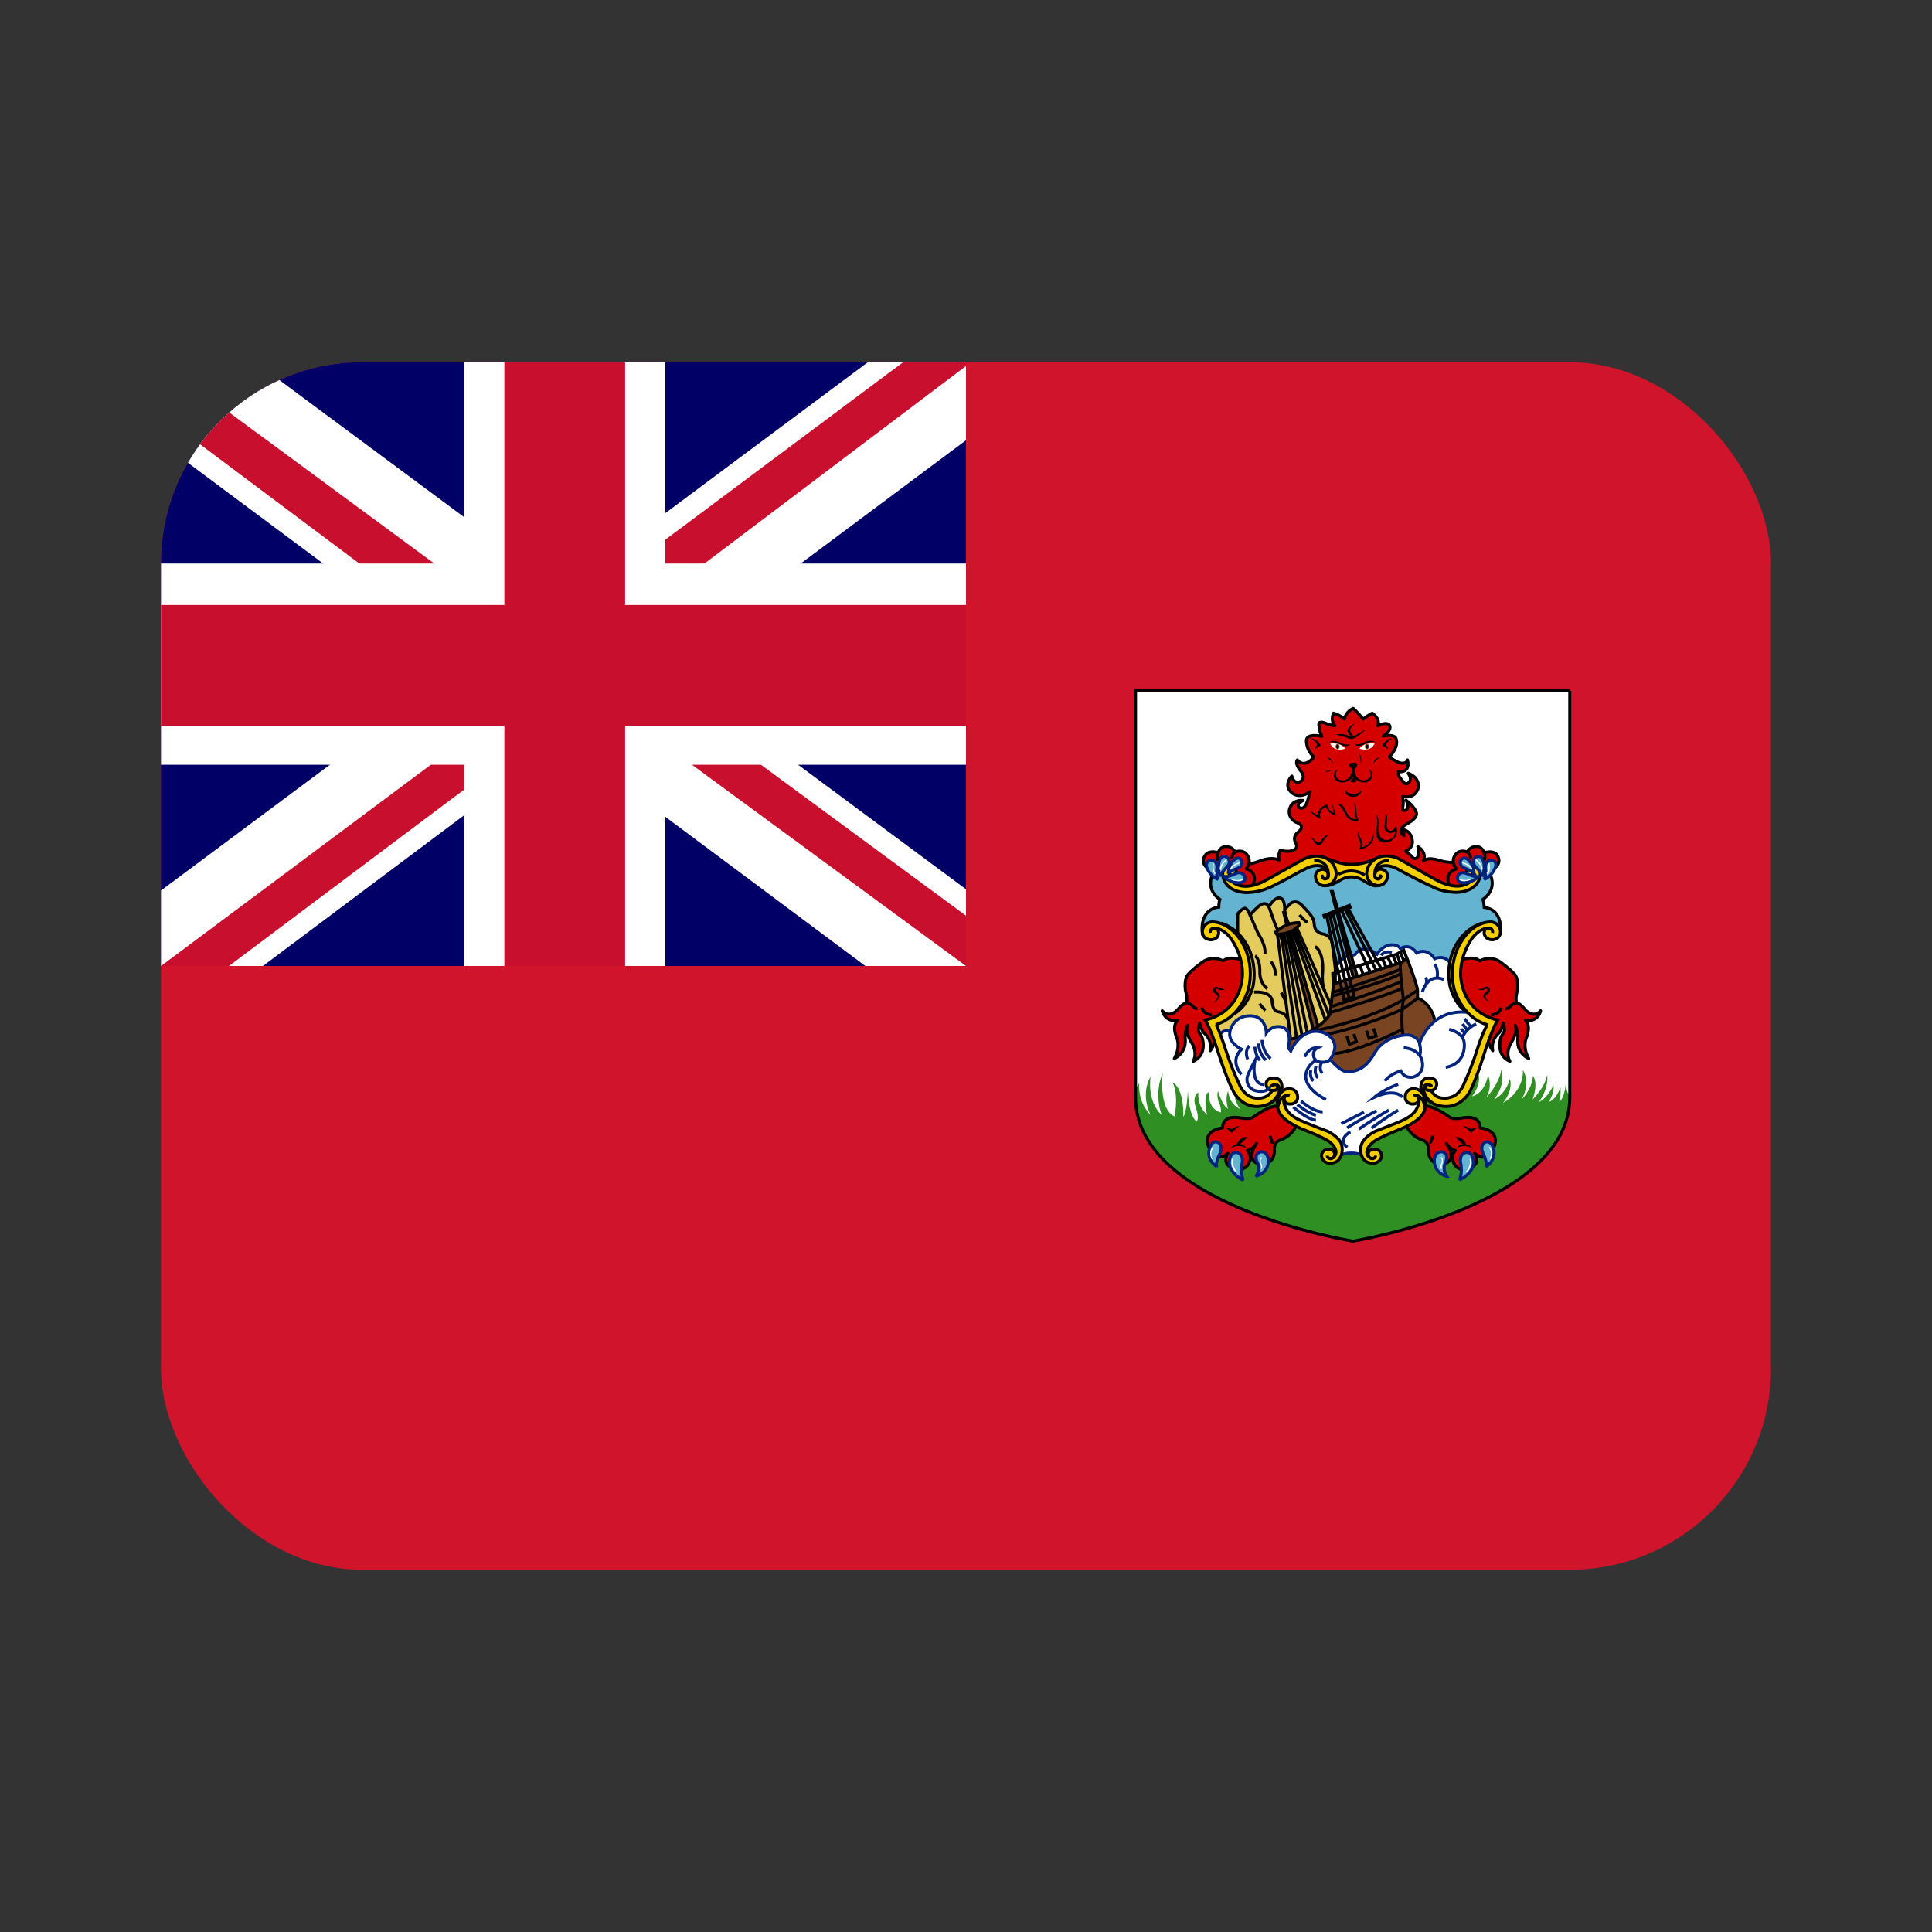 <svg width="48" height="48" viewBox="0 0 48 48" fill="none" xmlns="http://www.w3.org/2000/svg">
<rect x="0" y="0" width="48" height="48" fill="#333333" stroke="none"/>
<g clip-path="url(#clip0_1911_282)">
<path d="M4 9H44V39H4V9Z" fill="#CF142B"/>
<path d="M38.981 17.162V27.262C38.981 29.956 33.594 30.837 33.594 30.837C33.594 30.837 28.194 29.962 28.194 27.25V17.162H38.975H38.981Z" fill="white"/>
<path d="M38.981 27.262C38.981 29.956 33.594 30.837 33.594 30.837C33.594 30.837 28.194 29.962 28.194 27.25C28.194 27.25 28.194 27.031 28.306 26.913C28.306 26.913 28.244 27.356 28.587 27.7C28.587 27.7 28.319 27.212 28.587 26.744C28.587 26.744 28.481 27.356 28.863 27.7C28.863 27.7 28.656 27.206 28.887 26.656C28.887 26.656 28.775 27.55 29.181 27.738C29.181 27.738 29.294 27.212 29.131 26.887C29.131 26.887 29.413 27 29.4 27.75C29.4 27.75 29.488 27.637 29.512 27.094C29.512 27.094 29.525 27.719 29.731 27.863C29.731 27.863 29.806 27.8 29.712 27.519C29.613 27.244 29.75 27.144 29.775 27.144C29.775 27.144 29.725 27.456 29.988 27.694C29.988 27.694 29.875 27.2 30.031 27.131C30.031 27.131 29.994 27.55 30.331 27.637C30.331 27.637 30.35 27.519 30.281 27.387C30.281 27.387 30.219 27.231 30.262 27.106C30.262 27.106 30.369 27.481 30.512 27.544C30.512 27.544 30.425 27.319 30.512 27.106C30.512 27.106 30.525 27.419 30.806 27.55C30.806 27.55 30.619 27.3 30.688 27.038L32.481 27.125L33.419 27.169L36.212 26.981L36.688 26.562C36.688 26.562 36.881 26.819 36.575 27.238C36.575 27.238 36.875 27.188 36.969 26.719C36.969 26.719 37.094 26.975 36.925 27.269C36.925 27.269 37.256 26.931 37.3 26.562C37.3 26.562 37.431 26.925 37.119 27.312C37.119 27.312 37.394 27.212 37.513 26.806C37.513 26.806 37.612 27.056 37.344 27.4C37.344 27.4 37.85 27.144 37.837 26.587C37.837 26.587 38.044 26.887 37.806 27.312C37.806 27.312 38.056 27.081 38.087 26.731C38.087 26.731 38.231 26.887 38.075 27.319C38.075 27.319 38.388 27.019 38.438 26.7C38.438 26.7 38.5 27 38.237 27.375C38.237 27.375 38.419 27.325 38.594 26.962C38.594 26.962 38.638 27.113 38.481 27.375C38.481 27.375 38.656 27.344 38.769 27.006C38.769 27.006 38.788 27.206 38.737 27.381C38.737 27.381 38.869 27.3 38.9 26.925C38.901 27.022 38.927 27.116 38.975 27.2V27.25L38.981 27.262Z" fill="#2F8F22"/>
<path d="M36.212 21.418C36.212 21.418 36.025 21.456 35.775 21.381C35.538 21.306 35.444 21.337 35.369 21.381C35.369 21.381 35.462 21.187 35.225 21.031C35.225 21.031 35.3 21.231 35.194 21.318C35.194 21.318 35.15 21.362 35.094 21.3C35.094 21.3 35.013 21.206 34.919 21.15C34.919 21.15 35.125 21.075 35.087 20.868C35.05 20.662 34.938 20.643 34.881 20.612C34.871 20.662 34.871 20.713 34.881 20.762C34.881 20.762 34.663 20.637 34.956 20.468C35.256 20.3 35.206 20.193 35.15 20.106C35.092 20.017 35.018 19.941 34.931 19.881C34.931 19.881 34.994 19.981 34.975 20.062C34.969 20.137 34.825 20.187 34.85 20.056C34.881 19.906 34.85 19.931 34.85 19.787C34.85 19.787 35.112 19.875 35.225 19.612C35.225 19.612 35.325 19.343 34.987 19.212C34.987 19.212 35.069 19.325 35.031 19.4C35.031 19.4 34.956 19.537 34.875 19.437C34.794 19.331 34.737 19.3 34.744 19.175C34.744 19.175 35.05 19.218 34.969 18.881C34.969 18.881 34.913 19.106 34.519 18.806C34.519 18.806 34.781 18.543 34.675 18.331C34.675 18.331 34.644 18.237 34.369 18.287C34.369 18.287 34.606 18.137 34.513 18.006C34.513 18.006 34.456 17.925 34.225 18.031C34.225 18.031 34.319 17.887 34.094 17.718C34.094 17.718 33.944 17.793 33.869 17.868C33.869 17.868 33.719 17.681 33.619 17.6C33.619 17.6 33.444 17.668 33.4 17.868C33.4 17.868 33.319 17.775 33.131 17.718C33.131 17.718 33.044 17.893 33.163 18.031C33.163 18.031 33.075 18.031 32.913 17.962C32.913 17.962 32.737 17.887 32.769 18.031C32.788 18.181 32.806 18.218 32.844 18.293C32.844 18.293 32.438 18.2 32.456 18.418C32.46 18.492 32.478 18.565 32.511 18.631C32.543 18.698 32.588 18.757 32.644 18.806C32.644 18.806 32.425 19.106 32.231 18.881C32.231 18.881 32.156 18.956 32.306 19.143C32.306 19.143 32.456 19.3 32.325 19.406C32.325 19.406 32.169 19.531 32.094 19.281C32.094 19.281 31.837 19.537 32.144 19.731C32.144 19.731 32.331 19.843 32.538 19.668C32.538 19.668 32.475 20.168 32.288 20.068C32.288 20.068 32.169 19.993 32.375 19.887C32.375 19.887 32.075 19.85 32.031 20.137C32.031 20.137 31.994 20.356 32.25 20.45C32.25 20.45 32.444 20.525 32.25 20.675C32.25 20.675 32.094 20.781 32.194 20.95C32.194 20.95 32.306 21.125 32.013 21.15C32.013 21.15 31.863 21.15 31.806 21.125C31.806 21.125 31.744 21.25 31.781 21.375C31.781 21.375 31.637 21.268 31.312 21.387C30.988 21.512 31.006 21.425 30.988 21.462L30.887 21.612C30.887 21.612 31.062 21.837 31.069 21.818L31.031 22.068L31.119 22.106L31.794 21.806L32.481 21.45L33.038 21.475L33.388 21.556L33.837 21.593L34.175 21.418H34.65L35.175 21.681L35.769 22.037L36.081 22.1L36.325 22.081V21.593L36.212 21.418Z" fill="#D40000" stroke="black" stroke-width="0.075" stroke-linejoin="round"/>
<path d="M30.762 21.981C30.762 21.981 31.025 22.119 31.137 21.963C31.137 21.963 31.275 21.688 30.962 21.588C30.962 21.588 31.137 21.388 30.95 21.2C30.95 21.2 30.85 21.1 30.688 21.169C30.688 21.169 30.613 21.025 30.456 21.031C30.456 21.031 30.306 21.031 30.269 21.188C30.269 21.188 30.069 21.113 29.962 21.225C29.962 21.225 29.775 21.425 30.031 21.588L30.212 21.606L30.387 21.519L30.594 21.575C30.594 21.575 30.538 21.775 30.762 21.981Z" fill="#D40000" stroke="black" stroke-width="0.075" stroke-linejoin="round"/>
<path d="M36.6 21.506C36.688 21.495 36.777 21.512 36.854 21.555C36.932 21.597 36.994 21.663 37.031 21.744C37.194 22.131 36.844 22.344 36.844 22.344C36.869 22.425 36.875 22.544 36.875 22.544C37.362 22.606 37.275 23.156 37.275 23.156L37.112 23.019C36.831 22.906 36.531 23.156 36.325 23.556C36.112 23.969 36.212 24.15 36.25 24.637C36.288 25.119 37.062 25.412 37.062 25.412L36.456 26.975C36.219 27.6 35.706 27.344 35.562 27.206C35.419 27.081 35.381 27.156 35.312 27.206C35.244 27.269 35.644 27.581 34.906 27.881C34.175 28.175 34.05 28.4 33.925 28.475C33.8 28.55 33.3 28.506 33.25 28.437C33.188 28.375 33.225 28.375 33.031 28.256C32.844 28.15 32.519 28.037 32.169 27.869C31.819 27.7 31.831 27.481 31.837 27.437C31.837 27.394 31.956 27.031 31.544 27.319C31.137 27.612 30.788 27.181 30.788 27.181C30.712 27.075 30.363 26.156 30.363 26.156C30.29 25.9 30.201 25.65 30.094 25.406C30.094 25.406 30.069 25.456 30.375 25.281C30.675 25.112 30.812 24.825 30.919 24.537C31.025 24.25 30.919 23.756 30.881 23.662C30.844 23.562 30.619 23.106 30.337 23.012C30.062 22.912 29.869 23.162 29.869 23.162C29.869 23.162 29.788 22.6 30.281 22.537C30.281 22.537 30.281 22.425 30.306 22.344C30.306 22.344 29.956 22.131 30.119 21.744C30.119 21.744 30.231 21.475 30.544 21.506L30.475 21.656C30.475 21.656 30.4 22.444 31.55 21.919C32.706 21.381 32.675 21.281 33.344 21.619L33.819 21.612C33.819 21.612 34.506 21.281 34.737 21.425C34.956 21.569 35.756 22.012 35.756 22.012C35.756 22.012 36.531 22.306 36.688 21.762L36.6 21.506Z" fill="#64B4D1" stroke="black" stroke-width="0.075"/>
<path d="M33.112 24.938C33.112 24.938 33.075 24.694 33.038 24.538C33.038 24.538 32.944 24.294 33.1 24.113L33.275 23.907C33.275 23.907 33.388 23.756 33.525 23.738C33.525 23.738 33.669 23.738 33.675 23.706C33.694 23.675 33.85 23.425 34.212 23.706C34.212 23.706 34.325 23.519 34.513 23.482C34.513 23.482 34.7 23.431 34.794 23.569C34.794 23.569 35.013 23.407 35.194 23.675C35.194 23.675 35.45 23.525 35.644 23.819C35.644 23.819 35.894 23.694 36.044 23.95C36.2 24.219 36.169 24.325 36.169 24.325L36.294 24.75L36.7 25.25L35.75 25.613H35.312L34.456 25.838L32.938 25.956L32.519 25.456L33.119 24.938H33.112Z" fill="white" stroke="#00247D" stroke-width="0.075" stroke-miterlimit="10"/>
<path d="M31.831 27.468C31.831 27.468 31.606 27.474 31.488 27.543C31.375 27.593 31.281 27.655 31.15 27.743C31.15 27.743 31.087 27.824 30.825 27.774C30.825 27.774 30.375 27.668 30.375 28.024C30.375 28.024 29.825 28.062 30.05 28.543C30.05 28.543 30.194 28.918 30.506 28.655C30.506 28.655 30.306 28.937 30.694 29.049C30.694 29.049 30.969 29.124 31.056 28.83C31.056 28.83 31.1 28.718 30.994 28.58C30.994 28.58 31.125 28.555 31.219 28.412C31.219 28.412 30.931 28.774 31.25 28.912C31.25 28.912 31.644 29.005 31.663 28.599C31.663 28.599 31.625 28.399 31.788 28.33C31.788 28.33 32.1 28.255 32.225 27.918C32.225 27.918 31.788 27.674 31.831 27.468ZM30.913 23.874C30.913 23.874 30.562 23.718 30.387 23.874C30.387 23.874 30.169 23.737 29.919 23.874C29.919 23.874 29.688 24.024 29.525 24.199C29.525 24.199 29.413 24.293 29.45 24.599C29.45 24.599 29.512 24.818 29.481 24.918C29.481 24.918 29.406 24.905 29.25 25.093C29.25 25.093 29.056 25.312 28.875 25.112C28.875 25.112 28.938 25.399 29.256 25.349C29.256 25.349 29.1 25.474 29.238 25.787C29.238 25.787 29.337 26.012 29.175 26.299C29.175 26.299 29.456 26.187 29.45 25.849C29.45 25.849 29.419 25.624 29.512 25.474C29.512 25.474 29.419 25.612 29.613 25.918C29.613 25.918 29.762 26.143 29.644 26.368C29.644 26.368 29.919 26.268 29.894 25.93C29.869 25.593 29.706 25.73 29.806 25.418C29.806 25.418 29.837 25.58 29.919 25.668C29.981 25.72 30.028 25.789 30.054 25.866C30.081 25.943 30.086 26.026 30.069 26.105C30.069 26.105 30.231 25.893 30.194 25.68C30.183 25.585 30.155 25.492 30.113 25.405L30.637 25.105L30.906 24.637L30.913 23.874Z" fill="#D40000" stroke="black" stroke-width="0.075" stroke-linejoin="round"/>
<path d="M30.113 25.218C30.113 25.218 29.894 25.206 29.863 25.03M29.481 24.918C29.481 24.918 29.556 24.918 29.631 24.993C29.631 24.993 29.675 25.068 29.75 25.055" stroke="black" stroke-width="0.075" stroke-miterlimit="10"/>
<path d="M30.438 24.575C30.438 24.575 30.325 24.575 30.25 24.525C30.25 24.525 30.194 24.482 30.156 24.55C30.156 24.55 30.094 24.65 30.206 24.694C30.206 24.694 30.344 24.769 30.131 24.907C30.131 24.907 30.381 24.807 30.281 24.682C30.281 24.682 30.169 24.607 30.206 24.575C30.206 24.575 30.219 24.55 30.269 24.575C30.306 24.613 30.394 24.6 30.438 24.575Z" fill="black"/>
<path d="M33.85 25.188L33.981 25.15L33.106 22.15H33.081L33.85 25.188Z" fill="#784421" stroke="black" stroke-width="0.075"/>
<path d="M30.95 28.518C30.95 28.518 30.75 28.399 30.575 28.537C30.575 28.537 30.6 28.462 30.725 28.43C30.725 28.43 30.8 28.23 30.994 28.249C30.994 28.249 30.913 28.349 30.806 28.424C30.806 28.424 30.919 28.437 30.956 28.518H30.95Z" fill="black"/>
<path d="M30.231 28.988C30.231 28.988 29.906 28.788 30.087 28.445C30.087 28.445 30.137 28.351 30.231 28.37C30.231 28.37 30.438 28.432 30.281 28.713C30.281 28.713 30.194 28.895 30.231 28.995V28.988ZM30.887 29.32C30.887 29.32 30.425 29.107 30.569 28.745C30.569 28.745 30.613 28.62 30.719 28.632C30.719 28.632 30.894 28.645 30.863 28.882C30.863 28.882 30.806 29.107 30.887 29.32Z" fill="#64B4D1" stroke="#00247D" stroke-width="0.075" stroke-miterlimit="2.6"/>
<path d="M30.794 27.975C30.794 27.975 30.65 28.081 30.6 28.15C30.6 28.15 30.538 28.075 30.462 28.037C30.462 28.037 30.556 28.018 30.6 28.056C30.6 28.056 30.675 27.993 30.788 27.975H30.794Z" fill="black"/>
<path d="M31.2 29.224C31.2 29.224 31.575 29.137 31.5 28.755C31.5 28.755 31.462 28.593 31.312 28.618C31.312 28.618 31.125 28.668 31.25 28.905C31.25 28.905 31.319 29.068 31.2 29.224Z" fill="#64B4D1" stroke="#00247D" stroke-width="0.075" stroke-miterlimit="2.6"/>
<path d="M32.85 21.294L33.206 21.413C33.206 21.413 33.544 21.556 33.975 21.413L34.3 21.288L34.081 21.625V21.806L34.212 22.006C34.212 22.006 34.131 22.044 33.875 21.881C33.875 21.881 33.6 21.669 33.275 21.881C33.275 21.881 33.087 22.006 32.938 22.006L33.156 21.769L33.075 21.55L32.85 21.281V21.294Z" fill="#F5CE00" stroke="black" stroke-width="0.075" stroke-miterlimit="2.6"/>
<path d="M31.344 28.781C31.344 28.781 31.356 28.756 31.344 28.75L31.312 28.762C31.312 28.762 31.275 28.825 31.312 28.913C31.312 28.913 31.344 28.969 31.331 29.025V29.05C31.331 29.05 31.35 29.044 31.35 29.025C31.35 29.025 31.375 28.975 31.337 28.913C31.337 28.913 31.3 28.825 31.344 28.781Z" fill="white"/>
<path d="M36.375 21.981C36.375 21.981 36.112 22.119 36 21.963C36 21.963 35.869 21.688 36.181 21.588C36.181 21.588 36.006 21.388 36.188 21.2C36.188 21.2 36.288 21.1 36.45 21.169C36.45 21.169 36.525 21.025 36.681 21.031C36.681 21.031 36.831 21.031 36.869 21.188C36.869 21.188 37.075 21.113 37.181 21.225C37.181 21.225 37.356 21.425 37.106 21.588L36.925 21.606L36.744 21.519L36.556 21.575C36.556 21.575 36.606 21.775 36.369 21.981H36.375Z" fill="#D40000" stroke="black" stroke-width="0.075" stroke-linejoin="round"/>
<path d="M34.3 21.776C34.3 21.776 34.3 21.826 34.25 21.838C34.25 21.838 34.188 21.857 34.156 21.782V21.763C34.156 21.732 34.138 21.638 34.244 21.557C34.244 21.557 34.406 21.426 34.719 21.588C35.02 21.758 35.329 21.914 35.644 22.057C35.644 22.057 35.837 22.157 36.138 22.17C36.138 22.17 36.544 22.201 36.719 21.913C36.719 21.913 36.85 21.695 36.719 21.551C36.719 21.551 36.663 21.488 36.575 21.501C36.529 21.511 36.489 21.538 36.462 21.576C36.462 21.576 36.4 21.663 36.469 21.732C36.469 21.732 36.569 21.795 36.606 21.67C36.606 21.682 36.638 21.776 36.581 21.851C36.581 21.851 36.331 22.226 35.65 21.845L34.756 21.338C34.756 21.338 34.312 21.107 34.031 21.47C34.031 21.47 33.819 21.77 34.1 21.963C34.1 21.963 34.312 22.088 34.438 21.888C34.438 21.888 34.55 21.695 34.375 21.613C34.375 21.613 34.225 21.538 34.169 21.688C34.106 21.838 34.281 21.876 34.294 21.77C34.294 21.77 34.294 21.745 34.312 21.77L34.3 21.776Z" fill="#F5CE00" stroke="black" stroke-width="0.075" stroke-miterlimit="2.6"/>
<path d="M30.75 23.326V22.763C30.75 22.713 30.75 22.688 30.825 22.626C30.887 22.576 30.956 22.482 31.056 22.732C31.056 22.732 31.256 22.513 31.319 22.482C31.319 22.482 31.444 22.388 31.525 22.526C31.525 22.526 31.625 22.363 31.712 22.326C31.712 22.326 31.913 22.201 31.919 22.588L32.075 22.438C32.075 22.438 32.2 22.345 32.337 22.482C32.337 22.482 32.556 22.707 32.587 22.77C32.587 22.77 32.638 22.832 32.65 22.938C32.65 22.938 32.65 23.063 32.712 23.126C32.712 23.126 32.781 23.188 32.85 23.201C32.85 23.201 33.006 23.207 33.075 23.363C33.075 23.363 33.094 23.332 33.175 24.063V25.407L32.275 26.476L30.831 26.063L30.256 25.82L30.119 25.407L30.681 25.038L30.981 24.226L30.887 23.645L30.75 23.32V23.326Z" fill="#E4CB5E" stroke="black" stroke-width="0.075" stroke-miterlimit="2.6"/>
<path d="M34.725 24.025L34.8 23.932L34.956 23.807C34.956 23.807 35.206 24.457 35.219 24.6V24.8C35.219 24.8 35.594 24.9 35.669 25.469L35.356 26.044L34.869 25.769L34.725 25.675V24.032V24.025Z" fill="#784421" stroke="black" stroke-width="0.075"/>
<path d="M30.144 28.526C30.144 28.526 30.156 28.507 30.144 28.488L30.113 28.513C30.113 28.513 30.019 28.619 30.1 28.788C30.1 28.788 30.1 28.813 30.119 28.801C30.119 28.801 30.137 28.801 30.119 28.782C30.119 28.782 30.05 28.632 30.144 28.532V28.526Z" fill="white"/>
<path d="M31.606 28.413C31.606 28.413 31.613 28.363 31.581 28.313C31.581 28.313 31.562 28.275 31.569 28.219M31.919 22.588C31.919 22.588 31.919 22.732 31.962 22.838C32 22.938 32.144 23.119 32.15 23.207" stroke="black" stroke-width="0.075" stroke-miterlimit="10"/>
<path d="M35.312 27.469C35.312 27.469 35.538 27.475 35.656 27.544C35.781 27.594 35.869 27.656 36 27.744C36 27.744 36.062 27.825 36.325 27.775C36.325 27.775 36.775 27.669 36.775 28.025C36.775 28.025 37.319 28.062 37.1 28.544C37.1 28.544 36.95 28.919 36.638 28.656C36.638 28.656 36.837 28.938 36.45 29.05C36.45 29.05 36.175 29.125 36.094 28.831C36.094 28.831 36.044 28.719 36.156 28.581C36.156 28.581 36.025 28.556 35.938 28.413C35.938 28.413 36.219 28.775 35.906 28.913C35.906 28.913 35.513 29.006 35.487 28.6C35.487 28.6 35.519 28.4 35.362 28.331C35.362 28.331 35.05 28.256 34.913 27.919C34.913 27.919 35.362 27.675 35.319 27.469H35.312Z" fill="#D40000" stroke="black" stroke-width="0.075" stroke-linejoin="round"/>
<path d="M31.738 23.212L32.112 26.2M31.831 23.206L32.244 25.993M31.9 23.193L32.388 25.956" stroke="black" stroke-width="0.075" stroke-miterlimit="10"/>
<path d="M32.663 25.72L32.8 25.676L31.925 22.676H31.894L32.663 25.72Z" fill="#784421" stroke="black" stroke-width="0.075"/>
<path d="M32.169 23.082L33.05 25.301M32.112 23.113L32.962 25.426" stroke="black" stroke-width="0.075" stroke-miterlimit="10"/>
<path d="M30.725 29.1C30.725 29.1 30.619 29.006 30.637 28.831C30.637 28.831 30.637 28.794 30.619 28.787C30.619 28.787 30.6 28.781 30.6 28.825C30.6 28.825 30.569 29.006 30.694 29.106C30.694 29.106 30.7 29.125 30.719 29.119C30.719 29.119 30.731 29.119 30.719 29.1H30.725Z" fill="white"/>
<path d="M32.219 23.051L33.112 25.076M31.969 23.176L32.531 25.907" stroke="black" stroke-width="0.075" stroke-miterlimit="10"/>
<path d="M36.5 25.188C36.106 24.962 36.019 24.475 36.019 24.475C35.962 24.174 35.997 23.863 36.119 23.581C36.369 23.044 36.812 22.938 36.812 22.938C36.812 22.938 36.381 23.238 36.263 23.637C36.263 23.637 36.175 23.981 36.225 24.306C36.275 24.65 36.256 24.562 36.337 24.825L36.5 25.2V25.188Z" fill="#F5CE00" stroke="black" stroke-width="0.075" stroke-miterlimit="2.6"/>
<path d="M34.794 23.918L33.131 24.449L33.044 25.199C32.65 25.768 31.844 25.868 31.844 25.868L32.469 26.537L33.656 26.787L34.294 26.299L34.869 25.774C34.806 25.493 34.837 25.074 34.837 25.074C34.837 24.999 34.869 24.837 34.869 24.837C34.869 24.837 34.775 24.168 34.794 23.93V23.918Z" fill="#784421" stroke="black" stroke-width="0.075"/>
<path d="M33.062 25.012C33.062 25.012 34.163 24.668 34.812 24.387M32.538 25.637C32.538 25.637 33.913 25.387 34.869 24.837L35.219 24.599" stroke="black" stroke-width="0.075" stroke-miterlimit="10"/>
<path d="M35.219 24.801L34.844 25.076C34.844 25.076 33.312 25.776 32.144 25.801M34.837 25.576C34.837 25.576 33.663 26.188 33 26.188" stroke="black" stroke-width="0.075" stroke-miterlimit="10"/>
<path d="M36.237 23.874C36.237 23.874 36.587 23.718 36.763 23.874C36.763 23.874 36.987 23.737 37.237 23.874C37.237 23.874 37.462 24.024 37.625 24.199C37.625 24.199 37.737 24.293 37.7 24.599C37.7 24.599 37.638 24.818 37.681 24.918C37.681 24.918 37.75 24.905 37.9 25.093C37.9 25.093 38.106 25.312 38.275 25.112C38.275 25.112 38.225 25.399 37.9 25.349C37.9 25.349 38.05 25.474 37.919 25.787C37.919 25.787 37.819 26.012 37.981 26.299C37.981 26.299 37.694 26.187 37.706 25.849C37.706 25.849 37.731 25.624 37.644 25.474C37.644 25.474 37.731 25.612 37.538 25.918C37.538 25.918 37.388 26.143 37.513 26.368C37.513 26.368 37.231 26.268 37.263 25.93C37.281 25.593 37.45 25.73 37.344 25.418C37.344 25.418 37.319 25.58 37.237 25.668C37.175 25.72 37.128 25.789 37.102 25.866C37.076 25.943 37.071 26.026 37.087 26.105C37.087 26.105 36.925 25.893 36.962 25.68C37 25.462 37.038 25.405 37.038 25.405L36.519 25.105L36.256 24.637L36.237 23.874Z" fill="#D40000" stroke="black" stroke-width="0.075" stroke-linejoin="round"/>
<path d="M30.288 25.774C30.288 25.774 30.337 25.543 30.556 25.625C30.556 25.625 30.631 25.25 31.038 25.237C31.444 25.224 31.462 25.637 31.462 25.662C31.462 25.662 31.587 25.487 31.781 25.506C31.781 25.506 32.125 25.487 32.006 26.037L32.069 26.112C32.069 26.112 32.325 25.493 32.862 25.649C32.862 25.649 33.388 25.812 33.05 26.318C33.05 26.318 33.312 26.662 33.525 26.631C33.75 26.599 33.944 26.531 34.163 26.143C34.388 25.756 34.894 25.693 35.019 25.718C35.144 25.737 35.25 25.831 35.269 25.918C35.269 25.918 35.538 25.024 36.506 25.156L36.894 25.362L37.044 25.424L36.819 26.049L36.294 27.25L35.881 27.375L35.456 27.131L35.306 27.206V27.575L34.744 27.974L34.356 28.131L33.931 28.431L33.825 28.693C33.825 28.693 33.594 28.587 33.325 28.693L33.237 28.468L32.987 28.237L32.013 27.774L31.844 27.212L31.663 27.131L31.462 27.356L31.181 27.393L30.744 27.093L30.281 25.781L30.288 25.774Z" fill="white" stroke="#00247D" stroke-width="0.075" stroke-miterlimit="10"/>
<path d="M34.513 21.375C34.513 21.375 34.138 21.363 34.156 21.75" stroke="black" stroke-width="0.075" stroke-miterlimit="2.6"/>
<path d="M36.938 25.457C36.3 25.257 36.125 24.563 36.125 24.563C36.049 24.24 36.075 23.902 36.2 23.594C36.5 22.907 36.994 22.907 36.994 22.907C37.057 22.898 37.122 22.913 37.174 22.951C37.227 22.988 37.263 23.044 37.275 23.107C37.3 23.257 37.194 23.313 37.194 23.313C37.025 23.407 36.913 23.282 36.913 23.282C36.837 23.182 36.894 23.101 36.894 23.101C36.938 23.038 37.019 23.076 37.019 23.076C37.1 23.088 37.081 23.176 37.081 23.176C37.081 23.176 37.106 23.076 37.006 23.063C37.006 23.063 36.806 23.019 36.581 23.301C36.581 23.301 36.288 23.682 36.288 24.182C36.288 24.182 36.25 25.107 37.206 25.344C37.206 25.344 37.106 25.494 36.919 26.038C36.919 26.038 36.712 26.738 36.519 27.119C36.519 27.119 36.25 27.657 35.65 27.438C35.65 27.438 35.3 27.282 35.3 27.032C35.3 27.032 35.281 26.794 35.487 26.782C35.487 26.782 35.694 26.763 35.694 26.938C35.694 26.938 35.694 27.126 35.475 27.088C35.475 27.088 35.4 27.069 35.406 26.994C35.406 26.994 35.419 26.919 35.519 26.957C35.612 26.994 35.519 26.957 35.519 26.951C35.519 26.951 35.481 26.932 35.444 26.951C35.444 26.951 35.406 26.951 35.406 27.013C35.406 27.013 35.406 27.051 35.45 27.082L35.556 27.094C35.556 27.094 35.619 27.219 35.744 27.263C35.818 27.286 35.898 27.291 35.974 27.278C36.052 27.265 36.124 27.234 36.188 27.188C36.271 27.116 36.336 27.023 36.375 26.919C36.501 26.645 36.61 26.363 36.7 26.076C36.7 26.076 36.812 25.719 36.913 25.532L36.938 25.457Z" fill="#F5CE00" stroke="black" stroke-width="0.075" stroke-miterlimit="2.6"/>
<path d="M35.125 27.213C35.125 27.213 35.25 27.201 35.25 27.307C35.25 27.307 35.244 27.457 35.05 27.425C35.05 27.425 34.862 27.388 34.925 27.175C34.925 27.175 34.975 27.032 35.15 27.05C35.15 27.05 35.325 27.05 35.4 27.288C35.4 27.288 35.462 27.494 35.356 27.663C35.244 27.851 34.969 27.976 34.831 28.038C34.831 28.038 34.288 28.244 34.125 28.369C34.125 28.369 33.875 28.55 33.987 28.719C33.987 28.719 34.031 28.788 34.094 28.788C34.094 28.788 34.169 28.788 34.175 28.713C34.175 28.713 34.175 28.757 34.131 28.776C34.131 28.776 34.081 28.8 34.025 28.757C34.025 28.757 33.962 28.694 34.013 28.607C34.013 28.607 34.075 28.507 34.237 28.569C34.237 28.569 34.362 28.638 34.312 28.776C34.312 28.776 34.256 28.907 34.1 28.901C34.1 28.901 33.981 28.901 33.9 28.826C33.775 28.694 33.775 28.451 33.888 28.326C33.888 28.326 33.981 28.194 34.181 28.101L34.744 27.882C34.906 27.813 35.05 27.738 35.144 27.625C35.144 27.625 35.225 27.538 35.256 27.375C35.256 27.375 35.281 27.25 35.206 27.226L35.131 27.207L35.125 27.213Z" fill="#F5CE00" stroke="black" stroke-width="0.075" stroke-miterlimit="2.6"/>
<path d="M35.138 27.212C35.138 27.212 35.269 27.187 35.356 27.35C35.356 27.35 35.4 27.443 35.406 27.506M35.45 26.943C35.45 26.943 35.319 26.962 35.388 27.156C35.456 27.337 35.575 27.387 35.606 27.418" stroke="black" stroke-width="0.075" stroke-miterlimit="2.6"/>
<path d="M32.85 21.775C32.85 21.775 32.85 21.825 32.913 21.837C32.913 21.837 32.962 21.85 32.994 21.781V21.762C32.994 21.731 33.013 21.637 32.919 21.556C32.919 21.556 32.744 21.425 32.431 21.587C32.431 21.587 32.181 21.712 32.013 21.812C32.013 21.812 31.569 22.05 31.512 22.062C31.512 22.062 31.312 22.162 31.012 22.175C31.012 22.175 30.606 22.206 30.438 21.918C30.438 21.918 30.3 21.7 30.438 21.556C30.438 21.556 30.488 21.493 30.575 21.506C30.613 21.512 30.65 21.531 30.688 21.581C30.688 21.581 30.75 21.668 30.681 21.737C30.681 21.737 30.581 21.8 30.544 21.675C30.544 21.687 30.525 21.775 30.575 21.862C30.575 21.862 30.825 22.231 31.5 21.843L32.394 21.343C32.394 21.343 32.844 21.112 33.119 21.468C33.119 21.468 33.331 21.768 33.056 21.968C33.056 21.968 32.85 22.093 32.712 21.893C32.712 21.893 32.612 21.706 32.775 21.618C32.775 21.618 32.925 21.543 32.994 21.693C33.056 21.843 32.869 21.881 32.856 21.775C32.856 21.775 32.856 21.75 32.85 21.775ZM30.65 25.193C31.044 24.975 31.137 24.475 31.137 24.475C31.225 23.975 31.031 23.581 31.031 23.581C30.781 23.043 30.344 22.937 30.344 22.937C30.344 22.937 30.769 23.237 30.887 23.637C30.887 23.637 30.988 23.981 30.925 24.306C30.875 24.65 30.894 24.562 30.812 24.825L30.65 25.193Z" fill="#F5CE00" stroke="black" stroke-width="0.075" stroke-miterlimit="2.6"/>
<path d="M32.65 21.375C32.65 21.375 33.025 21.363 33 21.75" stroke="black" stroke-width="0.075" stroke-miterlimit="2.6"/>
<path d="M30.206 25.457C30.85 25.257 31.019 24.563 31.019 24.563C31.097 24.241 31.073 23.902 30.95 23.594C30.65 22.907 30.156 22.907 30.156 22.907C30.093 22.898 30.028 22.913 29.976 22.951C29.923 22.988 29.887 23.044 29.875 23.107C29.856 23.257 29.956 23.313 29.956 23.313C30.131 23.407 30.244 23.282 30.244 23.282C30.312 23.182 30.256 23.101 30.256 23.101C30.212 23.038 30.131 23.076 30.131 23.076C30.056 23.088 30.069 23.176 30.069 23.176C30.069 23.176 30.05 23.076 30.144 23.063C30.144 23.063 30.344 23.019 30.569 23.301C30.569 23.301 30.869 23.682 30.869 24.182C30.869 24.182 30.906 25.107 29.944 25.344C29.944 25.344 30.05 25.494 30.231 26.038C30.231 26.038 30.444 26.738 30.644 27.119C30.644 27.119 30.906 27.657 31.5 27.438C31.5 27.438 31.85 27.282 31.85 27.032C31.85 27.032 31.875 26.794 31.663 26.782C31.663 26.782 31.456 26.763 31.456 26.938C31.456 26.938 31.456 27.126 31.681 27.088C31.681 27.088 31.756 27.069 31.744 26.994C31.744 26.994 31.731 26.919 31.637 26.957C31.538 26.994 31.637 26.957 31.637 26.951C31.637 26.951 31.669 26.932 31.706 26.951C31.706 26.951 31.744 26.951 31.744 27.013C31.744 27.013 31.744 27.051 31.7 27.082L31.606 27.094C31.606 27.094 31.544 27.219 31.406 27.263C31.333 27.288 31.254 27.294 31.178 27.281C31.102 27.268 31.03 27.236 30.969 27.188C30.885 27.116 30.82 27.023 30.781 26.919C30.653 26.645 30.542 26.364 30.45 26.076C30.45 26.076 30.337 25.719 30.25 25.532L30.212 25.457H30.206Z" fill="#F5CE00" stroke="black" stroke-width="0.075" stroke-miterlimit="2.6"/>
<path d="M32.031 27.213C32.031 27.213 31.906 27.201 31.906 27.307C31.906 27.307 31.906 27.457 32.106 27.425C32.106 27.425 32.294 27.388 32.225 27.175C32.225 27.175 32.181 27.032 32 27.05C32 27.05 31.831 27.05 31.75 27.288C31.75 27.288 31.694 27.494 31.8 27.663C31.913 27.851 32.188 27.976 32.319 28.038C32.319 28.038 32.862 28.244 33.031 28.369C33.031 28.369 33.275 28.55 33.163 28.719C33.163 28.719 33.125 28.788 33.056 28.788C33.056 28.788 32.981 28.788 32.975 28.713C32.975 28.713 32.975 28.757 33.019 28.776C33.019 28.776 33.075 28.8 33.125 28.757C33.125 28.757 33.188 28.694 33.138 28.607C33.138 28.607 33.075 28.507 32.925 28.569C32.925 28.569 32.788 28.638 32.85 28.776C32.85 28.776 32.894 28.907 33.05 28.901C33.05 28.901 33.175 28.901 33.25 28.826C33.375 28.694 33.375 28.451 33.275 28.326C33.275 28.326 33.169 28.194 32.975 28.101C32.856 28.063 32.631 27.969 32.413 27.882C32.244 27.813 32.1 27.738 32.006 27.625C32.006 27.625 31.925 27.538 31.894 27.375C31.894 27.375 31.875 27.25 31.95 27.226L32.025 27.207L32.031 27.213Z" fill="#F5CE00" stroke="black" stroke-width="0.075" stroke-miterlimit="2.6"/>
<path d="M32.013 27.212C32.013 27.212 31.881 27.188 31.8 27.35C31.8 27.35 31.756 27.444 31.744 27.506M31.7 26.944C31.7 26.944 31.837 26.962 31.769 27.156C31.694 27.337 31.581 27.387 31.544 27.419M33.256 21.725C33.256 21.725 33.581 21.519 33.906 21.744M31.425 23.7C31.425 23.7 31.469 23.512 31.262 23.2C31.262 23.2 31.125 22.906 31.062 22.731M31.525 22.525L31.669 22.938L31.856 23.363" stroke="black" stroke-width="0.075" stroke-miterlimit="2.6"/>
<path d="M31.575 23.893C31.575 23.893 31.7 24.024 31.688 24.243M31.181 23.749C31.181 23.749 31.312 23.812 31.3 24.174C31.3 24.174 31.294 24.424 31.488 24.562M31.156 24.649C31.156 24.649 31.575 24.605 31.606 24.868C31.606 24.868 31.606 25.118 31.756 25.137C31.756 25.137 31.962 25.155 32.006 25.362M31.294 24.937C31.294 24.937 31.369 25.043 31.444 25.099M31.831 24.662C31.831 24.662 31.931 24.831 31.956 24.918M32.288 22.73C32.288 22.73 32.388 22.862 32.481 22.918M32.675 23.518C32.675 23.518 32.888 23.618 32.862 24.143C32.862 24.143 32.825 24.456 32.919 24.624" stroke="black" stroke-width="0.075" stroke-miterlimit="10"/>
<path d="M31.694 23.162L31.719 23.212C31.719 23.212 32.094 23.23 32.288 22.974L32.269 22.924C32.269 22.924 31.938 22.905 31.706 23.162H31.694Z" fill="#784421" stroke="black" stroke-width="0.075"/>
<path d="M33.044 25.157C33.044 25.157 34.331 24.782 34.831 24.557" stroke="black" stroke-width="0.075" stroke-miterlimit="10"/>
<path d="M32.906 22.782L32.894 22.744L33.525 22.494L33.544 22.544L32.906 22.782Z" fill="#784421" stroke="black" stroke-width="0.075"/>
<path d="M32.962 22.756L33.388 24.837M33.038 22.738L33.519 24.8M33.119 22.7L33.644 24.756M33.331 22.625L34.05 24.163M33.425 22.6L34.194 24.113M33.487 22.562L34.325 24.081M33.356 24.856L33.681 24.756M33.112 24.656C33.112 24.656 34.062 24.375 34.8 24.081M33.087 24.75C33.087 24.75 34.306 24.438 34.788 24.2M33.462 25.738L33.525 25.944L33.7 25.881L33.638 25.688M33.95 25.606L34.013 25.794L34.188 25.738L34.125 25.55M33.125 24.45L33.112 24.188L34.706 23.706L34.788 23.931M33.788 23.981L33.869 24.219M34.344 23.819L34.444 24.044M34.475 23.775L34.575 23.981M34.6 23.731L34.7 23.956M34.7 23.706L34.875 23.606L34.95 23.8M34.788 23.656L34.875 23.863" stroke="black" stroke-width="0.075" stroke-miterlimit="10"/>
<path d="M30.844 26.693C30.844 26.693 30.531 26.375 30.844 26.068C30.844 26.068 30.5 25.906 30.556 25.631M31.406 26.943C31.406 26.943 31.075 26.987 31.175 26.356C31.175 26.356 31.038 26.606 30.994 26.731C30.974 26.793 30.976 26.86 30.998 26.921C31.021 26.982 31.063 27.034 31.119 27.068C31.175 27.106 31.462 27.181 31.556 26.993M31.038 25.981C31.038 25.981 30.906 26.1 31 26.318M31.175 26.006C31.175 26.006 31.188 26.225 31.3 26.343M31.269 25.925C31.269 25.925 31.269 26.175 31.45 26.337M31.356 25.837C31.356 25.837 31.356 26.118 31.569 26.3M32.413 26.256C32.413 26.256 32.513 26.012 32.737 26.031C32.737 26.031 32.631 26.081 32.631 26.187C32.631 26.187 32.619 26.375 32.812 26.387C32.812 26.387 32.969 26.412 33.05 26.325" stroke="#00247D" stroke-width="0.075" stroke-miterlimit="10"/>
<path d="M32.944 27.318C32.944 27.318 32.388 27.055 32.444 26.687C32.444 26.687 32.469 26.462 32.694 26.349M32.569 26.587C32.569 26.587 32.519 26.743 32.631 26.855M32.7 26.48C32.7 26.48 32.625 26.655 32.744 26.78M32.837 26.387C32.837 26.387 32.75 26.537 32.85 26.668M32.325 27.355C32.325 27.355 32.625 27.624 32.862 27.624M32.231 27.443C32.231 27.443 32.513 27.668 32.694 27.706M32.131 27.506C32.131 27.506 32.475 27.812 32.694 27.831M33.55 28.118C33.55 28.118 33.206 28.305 33.475 28.506M33.325 27.918L33.888 27.631M33.469 28.018C33.469 28.018 34.031 27.674 34.2 27.599M33.763 28.049C33.763 28.049 34.244 27.724 34.506 27.581M34.081 28.024C34.081 28.024 34.413 27.774 34.737 27.581M34.844 27.262C34.844 27.262 34.681 27.018 34.144 27.262C34.144 27.262 34.35 27.081 34.737 26.937M35.269 25.918C35.269 25.918 35.319 26.112 35.269 26.23" stroke="#00247D" stroke-width="0.075" stroke-miterlimit="10"/>
<path d="M34.406 26.856C34.406 26.856 34.519 26.693 34.8 26.606C34.8 26.606 34.875 26.793 35.1 26.762C35.1 26.762 35.425 26.693 35.325 26.325C35.325 26.325 35.256 26.062 34.875 26.031M36.006 25.575C36.006 25.575 36.388 25.65 36.381 25.956C36.381 25.956 36.419 26.431 35.919 26.518M36.331 25.768C36.331 25.768 36.431 25.537 36.675 25.443M36.388 25.306C36.388 25.306 36.494 25.481 36.562 25.5M36.337 25.437C36.337 25.437 36.431 25.568 36.462 25.593M36.3 25.562C36.327 25.6 36.358 25.633 36.394 25.662M34.312 23.737C34.312 23.737 34.388 23.612 34.581 23.662M35.337 24.65C35.337 24.65 35.462 24.162 35.869 24.337M35.706 24.3C35.706 24.3 35.744 24.075 35.644 23.956M35.419 24.281C35.419 24.281 35.475 24.375 35.425 24.45" stroke="#00247D" stroke-width="0.075" stroke-miterlimit="10"/>
<path d="M36.263 29.313C36.263 29.313 36.725 29.107 36.581 28.744C36.581 28.744 36.538 28.619 36.431 28.632C36.431 28.632 36.256 28.638 36.288 28.882C36.288 28.882 36.35 29.119 36.256 29.319L36.263 29.313Z" fill="#64B4D1" stroke="#00247D" stroke-width="0.075" stroke-miterlimit="2.6"/>
<path d="M36.425 29.1C36.425 29.1 36.531 29.006 36.519 28.831C36.519 28.831 36.506 28.794 36.519 28.787C36.519 28.787 36.544 28.781 36.544 28.825C36.544 28.825 36.575 29.006 36.456 29.106C36.456 29.106 36.45 29.125 36.431 29.119C36.431 29.119 36.419 29.119 36.431 29.1H36.425Z" fill="white"/>
<path d="M36.919 28.988C36.919 28.988 37.244 28.788 37.069 28.445C37.069 28.445 37.013 28.351 36.919 28.37C36.919 28.37 36.719 28.432 36.875 28.713C36.875 28.713 36.95 28.895 36.919 28.995V28.988Z" fill="#64B4D1" stroke="#00247D" stroke-width="0.075" stroke-miterlimit="2.6"/>
<path d="M37 28.526C37 28.526 36.987 28.507 37 28.488L37.025 28.513C37.025 28.513 37.119 28.619 37.044 28.788C37.044 28.788 37.038 28.813 37.013 28.801V28.782C37.013 28.782 37.087 28.632 37 28.532V28.526Z" fill="white"/>
<path d="M35.938 29.224C35.938 29.224 35.575 29.137 35.644 28.755C35.644 28.755 35.681 28.593 35.837 28.618C35.837 28.618 36.025 28.668 35.9 28.905C35.9 28.905 35.831 29.068 35.944 29.224H35.938Z" fill="#64B4D1" stroke="#00247D" stroke-width="0.075" stroke-miterlimit="2.6"/>
<path d="M35.8 28.781V28.75C35.8 28.75 35.825 28.75 35.831 28.762C35.831 28.762 35.869 28.825 35.837 28.913C35.837 28.913 35.806 28.969 35.825 29.025C35.825 29.025 35.825 29.044 35.806 29.05L35.794 29.025C35.794 29.025 35.775 28.975 35.806 28.913C35.806 28.913 35.844 28.825 35.806 28.781H35.8Z" fill="white"/>
<path d="M36.2 28.518C36.2 28.518 36.413 28.4 36.575 28.537C36.575 28.537 36.562 28.462 36.425 28.431C36.425 28.431 36.362 28.231 36.163 28.25C36.163 28.25 36.237 28.35 36.35 28.425C36.35 28.425 36.237 28.437 36.2 28.518ZM36.35 27.975C36.35 27.975 36.5 28.081 36.55 28.15C36.55 28.15 36.606 28.075 36.675 28.037C36.675 28.037 36.6 28.018 36.55 28.056C36.55 28.056 36.481 27.993 36.362 27.975H36.35Z" fill="black"/>
<path d="M35.55 28.412C35.55 28.412 35.531 28.362 35.569 28.312C35.569 28.312 35.594 28.274 35.581 28.218M37.044 25.218C37.044 25.218 37.263 25.206 37.294 25.03M37.669 24.918C37.669 24.918 37.594 24.918 37.531 24.993C37.531 24.993 37.475 25.068 37.406 25.055" stroke="black" stroke-width="0.075" stroke-miterlimit="10"/>
<path d="M36.725 24.575C36.725 24.575 36.837 24.575 36.894 24.525C36.894 24.525 36.962 24.482 37 24.55C37 24.55 37.062 24.65 36.95 24.694C36.95 24.694 36.812 24.769 37.031 24.907C37.031 24.907 36.769 24.807 36.881 24.682C36.881 24.682 36.994 24.607 36.944 24.575C36.944 24.575 36.931 24.55 36.888 24.575C36.844 24.613 36.756 24.6 36.725 24.575Z" fill="black"/>
<path d="M36.875 21.85C36.875 21.85 36.925 21.775 36.906 21.575C36.881 21.375 37.069 21.344 37.131 21.4C37.131 21.4 37.206 21.462 37.131 21.594C37.079 21.707 36.988 21.798 36.875 21.85Z" fill="#64B4D1" stroke="#00247D" stroke-width="0.075" stroke-miterlimit="2.6"/>
<path d="M36.938 21.687C36.938 21.687 37.013 21.618 36.975 21.462L36.987 21.449H37.006C37.006 21.449 37.044 21.624 36.969 21.712C36.969 21.712 36.956 21.73 36.938 21.712V21.687Z" fill="white"/>
<path d="M36.819 21.775C36.819 21.775 36.819 21.688 36.675 21.55C36.525 21.4 36.644 21.275 36.737 21.275C36.737 21.275 36.819 21.275 36.862 21.419C36.891 21.539 36.875 21.666 36.819 21.775Z" fill="#64B4D1" stroke="#00247D" stroke-width="0.075" stroke-miterlimit="2.6"/>
<path d="M36.8 21.587C36.8 21.587 36.8 21.487 36.663 21.381V21.355H36.688C36.688 21.355 36.831 21.468 36.831 21.593C36.831 21.593 36.831 21.612 36.812 21.612C36.812 21.612 36.8 21.612 36.8 21.587Z" fill="white"/>
<path d="M36.625 21.706C36.625 21.706 36.581 21.644 36.406 21.575C36.225 21.512 36.269 21.356 36.344 21.325C36.344 21.325 36.425 21.294 36.506 21.394C36.58 21.481 36.62 21.592 36.619 21.706H36.625Z" fill="#64B4D1" stroke="#00247D" stroke-width="0.075" stroke-miterlimit="2.6"/>
<path d="M36.538 21.582C36.538 21.582 36.5 21.494 36.337 21.451C36.337 21.451 36.325 21.451 36.325 21.432C36.325 21.432 36.325 21.419 36.344 21.426C36.344 21.426 36.525 21.463 36.575 21.576L36.569 21.594C36.569 21.594 36.55 21.594 36.544 21.582H36.538Z" fill="white"/>
<path d="M36.731 21.774C36.731 21.774 36.65 21.806 36.456 21.712C36.263 21.618 36.181 21.781 36.219 21.856C36.219 21.856 36.25 21.956 36.394 21.931C36.521 21.924 36.641 21.87 36.731 21.781V21.774Z" fill="#64B4D1" stroke="#00247D" stroke-width="0.075" stroke-miterlimit="2.6"/>
<path d="M36.288 21.838C36.288 21.838 36.375 21.9 36.531 21.838H36.55C36.55 21.838 36.55 21.85 36.538 21.857C36.538 21.857 36.375 21.932 36.263 21.863C36.263 21.863 36.25 21.863 36.263 21.844H36.288V21.838Z" fill="white"/>
<path d="M36.456 21.168C36.456 21.168 36.544 21.218 36.531 21.324" stroke="black" stroke-width="0.075" stroke-miterlimit="2.6"/>
<path d="M36.875 21.188C36.875 21.188 36.913 21.306 36.875 21.375" stroke="black" stroke-width="0.075" stroke-miterlimit="10"/>
<path d="M30.262 21.85C30.262 21.85 30.212 21.775 30.231 21.575C30.256 21.363 30.075 21.344 30.012 21.4C30.012 21.4 29.938 21.463 30 21.594C30.053 21.709 30.147 21.8 30.262 21.85Z" fill="#64B4D1" stroke="#00247D" stroke-width="0.075" stroke-miterlimit="2.6"/>
<path d="M30.194 21.687C30.194 21.687 30.131 21.618 30.156 21.462V21.449H30.131C30.131 21.449 30.1 21.624 30.175 21.712C30.175 21.712 30.188 21.73 30.194 21.712V21.687Z" fill="white"/>
<path d="M30.325 21.775C30.325 21.775 30.325 21.688 30.475 21.55C30.619 21.4 30.5 21.275 30.413 21.275C30.413 21.275 30.312 21.275 30.288 21.419C30.257 21.539 30.271 21.665 30.325 21.775Z" fill="#64B4D1" stroke="#00247D" stroke-width="0.075" stroke-miterlimit="2.6"/>
<path d="M30.344 21.587C30.344 21.587 30.344 21.487 30.469 21.381C30.469 21.381 30.488 21.362 30.469 21.355H30.456C30.456 21.355 30.306 21.468 30.306 21.593C30.306 21.593 30.306 21.612 30.331 21.612C30.331 21.612 30.344 21.612 30.344 21.587Z" fill="white"/>
<path d="M30.519 21.706C30.519 21.706 30.556 21.644 30.738 21.575C30.913 21.512 30.863 21.356 30.794 21.325C30.794 21.325 30.719 21.294 30.631 21.394C30.557 21.481 30.517 21.592 30.519 21.706Z" fill="#64B4D1" stroke="#00247D" stroke-width="0.075" stroke-miterlimit="2.6"/>
<path d="M30.6 21.582C30.6 21.582 30.637 21.494 30.8 21.451C30.8 21.451 30.812 21.451 30.812 21.432C30.812 21.432 30.812 21.419 30.8 21.426C30.8 21.426 30.619 21.463 30.569 21.576V21.594C30.569 21.594 30.594 21.594 30.6 21.582Z" fill="white"/>
<path d="M30.406 21.774C30.406 21.774 30.494 21.806 30.681 21.712C30.869 21.618 30.956 21.781 30.931 21.856C30.931 21.856 30.887 21.956 30.744 21.931C30.617 21.924 30.497 21.87 30.406 21.781V21.774Z" fill="#64B4D1" stroke="#00247D" stroke-width="0.075" stroke-miterlimit="2.6"/>
<path d="M30.85 21.838C30.85 21.838 30.769 21.9 30.606 21.838H30.594V21.857C30.594 21.857 30.769 21.932 30.875 21.863C30.875 21.863 30.887 21.863 30.875 21.844H30.85V21.838Z" fill="white"/>
<path d="M30.688 21.168C30.688 21.168 30.594 21.218 30.613 21.324" stroke="black" stroke-width="0.075" stroke-miterlimit="2.6"/>
<path d="M30.262 21.188C30.262 21.188 30.225 21.306 30.262 21.375" stroke="black" stroke-width="0.075" stroke-miterlimit="10"/>
<path d="M34.419 20.1C34.419 20.1 34.481 20.268 34.456 20.425C34.438 20.575 34.469 20.606 34.519 20.637C34.562 20.656 34.669 20.612 34.675 20.5C34.675 20.5 34.8 20.737 34.562 20.893C34.562 20.893 34.394 21 34.25 20.868C34.2 20.812 34.175 20.681 34.206 20.556C34.206 20.556 34.244 20.387 34.175 20.212C34.175 20.212 34.275 20.312 34.25 20.518C34.25 20.518 34.2 20.893 34.475 20.868C34.475 20.868 34.663 20.868 34.663 20.643C34.663 20.643 34.594 20.718 34.513 20.693C34.475 20.684 34.442 20.661 34.421 20.629C34.4 20.596 34.392 20.556 34.4 20.518C34.406 20.418 34.438 20.25 34.419 20.1ZM34.125 20.687C34.125 20.687 34.1 20.987 33.837 21.056C33.837 21.056 33.875 21 33.819 20.85C33.819 20.85 33.756 20.775 33.756 20.643C33.756 20.643 33.681 20.706 33.775 20.881C33.837 20.987 33.775 21.106 33.769 21.112C33.744 21.118 34.2 21.05 34.119 20.693L34.125 20.687ZM33.775 20.406C33.775 20.406 33.706 20.331 33.7 20.168C33.7 20 33.669 19.956 33.644 19.943C33.644 19.943 33.675 20.087 33.669 20.168C33.663 20.232 33.672 20.296 33.694 20.356C33.694 20.356 33.544 20.375 33.45 20.168C33.369 19.962 33.281 19.981 33.237 19.981C33.237 19.981 33.288 19.987 33.388 20.168C33.487 20.356 33.519 20.4 33.775 20.4V20.406ZM33.1 19.968C33.1 19.968 33.175 20.168 33.188 20.268C33.188 20.268 32.994 20.206 32.938 20.05C32.938 20.05 32.737 20.112 32.812 20.343C32.812 20.343 32.631 20.281 32.55 20.143C32.55 20.143 32.65 20.218 32.744 20.25C32.744 20.25 32.731 20.056 32.969 19.987C32.969 19.987 33.006 20.156 33.131 20.193L33.1 19.968ZM33.413 19.631C33.413 19.631 33.487 19.725 33.625 19.725C33.664 19.727 33.702 19.72 33.737 19.704C33.772 19.688 33.803 19.662 33.825 19.631C33.825 19.631 33.819 19.793 33.625 19.8C33.625 19.8 33.419 19.8 33.419 19.631H33.413ZM32.575 20.787L32.7 20.906C32.7 20.906 32.775 20.981 32.825 20.887C32.825 20.887 32.906 20.737 33.006 20.75C33.006 20.75 32.931 20.793 32.856 20.937C32.856 20.937 32.844 20.981 32.781 20.987C32.75 20.987 32.719 21 32.669 20.943C32.669 20.943 32.625 20.887 32.575 20.793V20.787ZM33.619 18.95C33.419 18.95 33.587 19.1 33.587 19.1C33.587 19.35 33.394 19.437 33.256 19.362C33.119 19.287 33.231 19.112 33.231 19.112C33.231 19.112 33.081 19.206 33.169 19.356C33.269 19.506 33.525 19.431 33.619 19.3C33.712 19.437 33.975 19.506 34.062 19.356C34.169 19.206 34.013 19.106 34.013 19.106C34.013 19.106 34.125 19.287 33.981 19.356C33.85 19.437 33.644 19.356 33.656 19.106C33.656 19.106 33.825 18.95 33.625 18.95H33.619ZM33.744 18.675C33.744 18.675 33.819 18.8 33.806 18.987C33.806 18.987 33.862 18.8 33.744 18.681V18.675ZM33.119 18.968C33.119 18.968 33.1 18.831 32.969 18.818C32.969 18.818 33.087 18.9 33.119 18.968ZM34.119 18.968C34.119 18.968 34.138 18.831 34.275 18.818C34.275 18.818 34.163 18.9 34.125 18.968H34.119ZM32.919 19.168C32.919 19.168 33.019 19.2 33.081 19.125L32.919 19.168ZM32.581 18.35C32.581 18.35 32.7 18.343 32.819 18.518C32.819 18.518 32.7 18.581 32.669 18.618C32.669 18.618 32.669 18.556 32.731 18.512C32.731 18.512 32.706 18.425 32.581 18.356V18.35ZM34.581 18.35C34.581 18.35 34.456 18.343 34.337 18.518C34.337 18.518 34.462 18.581 34.487 18.618C34.487 18.618 34.487 18.556 34.425 18.512C34.425 18.512 34.45 18.425 34.581 18.356V18.35ZM33.663 18.487C33.663 18.487 33.769 18.518 33.9 18.443C33.9 18.443 34.062 18.356 34.169 18.443C34.169 18.443 34.081 18.4 33.9 18.487C33.9 18.487 33.731 18.587 33.663 18.487Z" fill="black"/>
<path d="M33.775 18.6C33.775 18.6 33.862 18.444 34.15 18.475C34.15 18.475 34.069 18.7 33.775 18.6Z" fill="white"/>
<path d="M33.962 18.618C33.99 18.618 34.013 18.587 34.013 18.549C34.013 18.511 33.99 18.48 33.962 18.48C33.935 18.48 33.913 18.511 33.913 18.549C33.913 18.587 33.935 18.618 33.962 18.618Z" fill="#784421"/>
<path d="M33.962 18.593C33.98 18.593 33.994 18.574 33.994 18.55C33.994 18.525 33.98 18.506 33.962 18.506C33.945 18.506 33.931 18.525 33.931 18.55C33.931 18.574 33.945 18.593 33.962 18.593Z" fill="black"/>
<path d="M33.175 18.256C33.175 18.256 33.35 18.275 33.462 18.331C33.462 18.331 33.575 18.406 33.7 18.312C33.7 18.312 33.837 18.225 33.931 18.118C33.931 18.118 33.712 18.262 33.631 18.287C33.631 18.287 33.556 18.225 33.538 18.143C33.538 18.143 33.538 18.081 33.663 17.975C33.663 17.975 33.506 18.025 33.475 18.156C33.495 18.209 33.525 18.258 33.562 18.3C33.562 18.3 33.538 18.318 33.462 18.262C33.462 18.262 33.288 18.212 33.175 18.262V18.256ZM33.625 19.318C33.475 19.45 33.625 19.437 33.625 19.437C33.625 19.437 33.775 19.45 33.625 19.312V19.318ZM33.538 18.493C33.538 18.493 33.425 18.525 33.288 18.45C33.288 18.45 33.125 18.362 33.019 18.45C33.019 18.45 33.112 18.406 33.288 18.493C33.288 18.493 33.469 18.593 33.538 18.493Z" fill="black"/>
<path d="M33.425 18.6C33.425 18.6 33.331 18.444 33.05 18.475C33.05 18.475 33.125 18.7 33.425 18.6Z" fill="white"/>
<path d="M33.231 18.618C33.259 18.618 33.281 18.587 33.281 18.549C33.281 18.511 33.259 18.48 33.231 18.48C33.204 18.48 33.181 18.511 33.181 18.549C33.181 18.587 33.204 18.618 33.231 18.618Z" fill="#784421"/>
<path d="M33.231 18.593C33.248 18.593 33.263 18.574 33.263 18.55C33.263 18.525 33.248 18.506 33.231 18.506C33.214 18.506 33.2 18.525 33.2 18.55C33.2 18.574 33.214 18.593 33.231 18.593Z" fill="black"/>
<path d="M39 17.162V27.262C39 29.956 33.612 30.837 33.612 30.837C33.612 30.837 28.212 29.962 28.212 27.262V17.162H39.006H39Z" stroke="black" stroke-width="0.075"/>
<path d="M4 9H24V24H4V9Z" fill="#000066"/>
<path d="M6.344 9L13.969 14.656L21.562 9H24V10.938L16.5 16.531L24 22.094V24H21.5L14 18.406L6.531 24H4V22.125L11.469 16.562L4 11V9H6.344Z" fill="white"/>
<path d="M17.25 17.781L24 22.75V24L15.531 17.781H17.25ZM11.5 18.406L11.688 19.5L5.688 24H4L11.5 18.406ZM24 9V9.094L16.219 14.969L16.281 13.594L22.438 9H24ZM4 9L11.469 14.5H9.594L4 10.312V9Z" fill="#C8102E"/>
<path d="M11.531 9V24H16.531V9H11.531ZM4 14V19H24V14H4Z" fill="white"/>
<path d="M4 15.031V18.031H24V15.031H4ZM12.531 9V24H15.531V9H12.531Z" fill="#C8102E"/>
</g>
<defs>
<clipPath id="clip0_1911_282">
<rect x="4" y="9" width="40" height="30" rx="5" fill="white"/>
</clipPath>
</defs>
</svg>
